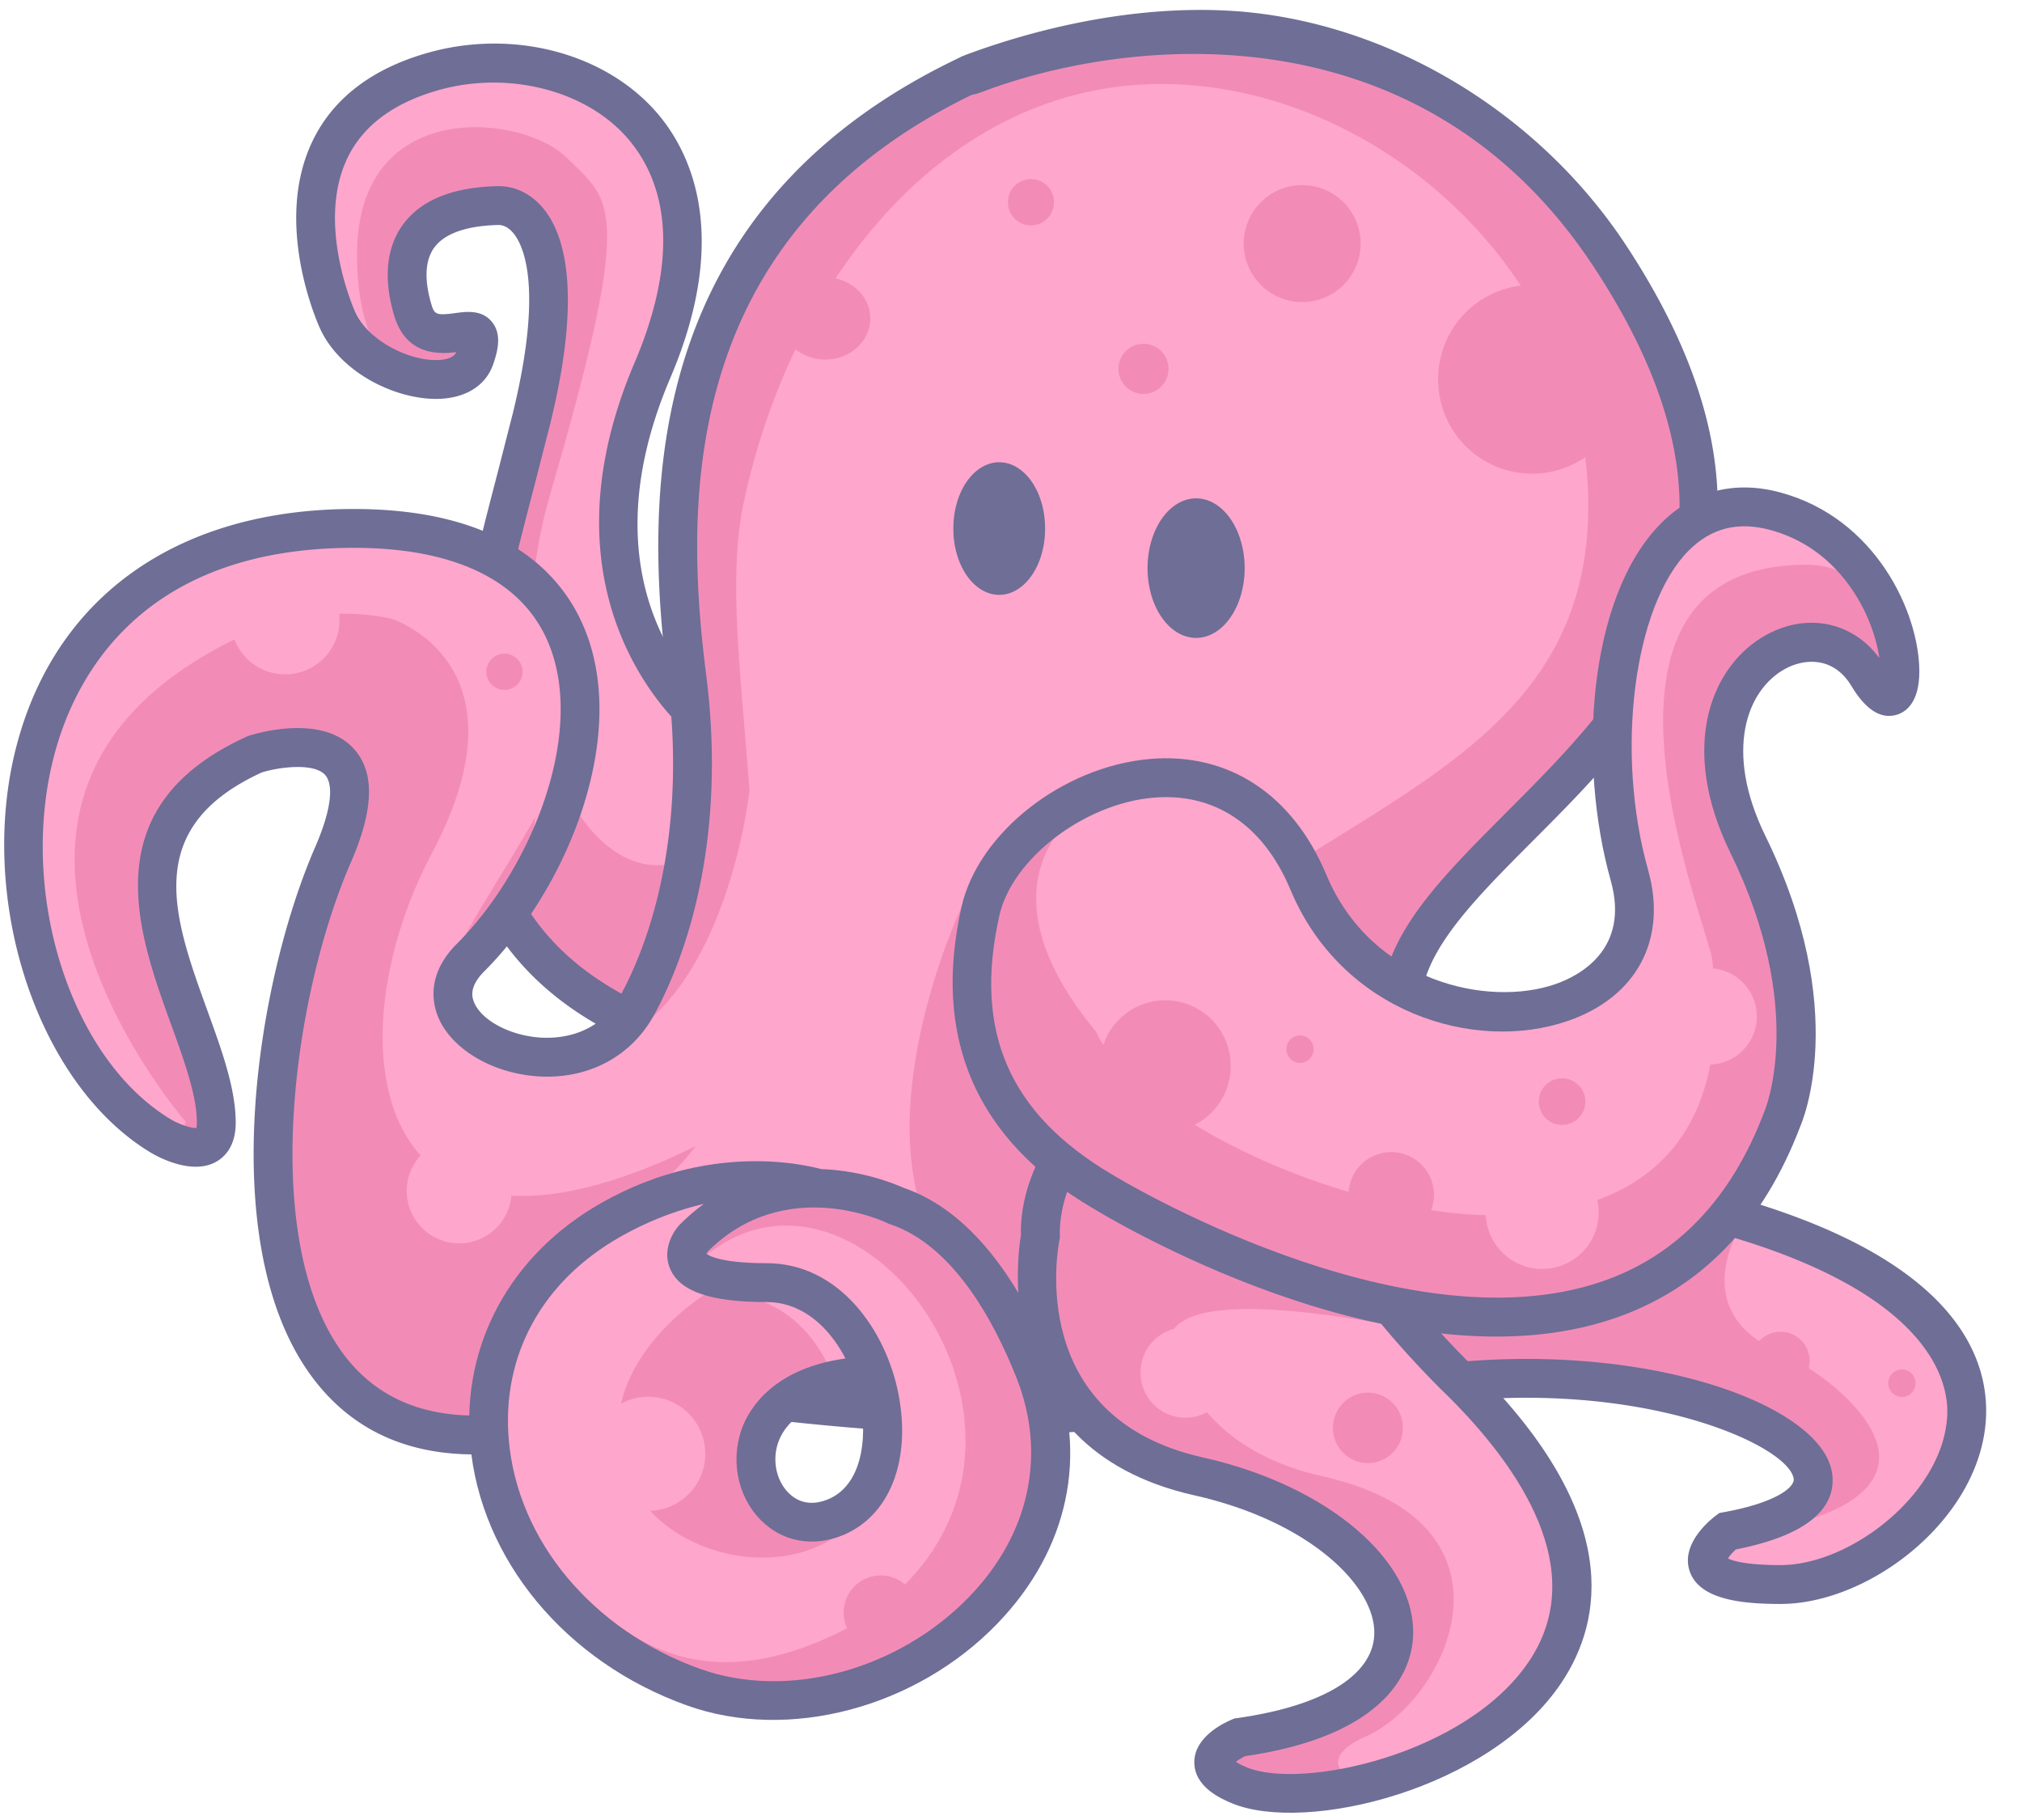<?xml version="1.0" standalone="no"?><!DOCTYPE svg PUBLIC "-//W3C//DTD SVG 1.1//EN" "http://www.w3.org/Graphics/SVG/1.1/DTD/svg11.dtd"><svg t="1745720903143" class="icon" viewBox="0 0 1138 1024" version="1.1" xmlns="http://www.w3.org/2000/svg" p-id="18199" xmlns:xlink="http://www.w3.org/1999/xlink" width="222.266" height="200"><path d="M809.793 778.619c162.359-19.327 281.524 61.42 162.359 83.113 0 0-39.627 29.964 29.964 29.964 97.599 0 263.821-215.504-256.091-238.698" fill="#FFA6CC" p-id="18200"></path><path d="M872.606 726.011s-62.426-17.48-110.261-6.42l47.453 59.036c162.359-19.327 281.524 61.411 162.359 83.109 45.424 0 119.647-22.407 67.64-74.405-52.007-52.012-167.191-61.32-167.191-61.32z" fill="#F28CB7" p-id="18201"></path><path d="M811.09 789.465c113.446-13.499 195.585 23.877 198.406 42.662 0.687 4.568-9.204 13.367-39.309 18.854l-2.557 0.473-2.079 1.565c-3.326 2.521-19.714 15.869-14.609 31.092 5.501 16.402 30.232 18.508 51.156 18.508 51.011 0 114.415-49.336 115.707-106.908 1.142-51.138-45.588-139.101-371.302-153.633l-0.978 21.834c327.548 14.618 351.033 104.196 350.428 131.308-0.987 44.068-53.713 85.538-93.855 85.538-26.042 0-30.783-4.381-30.965-4.568a3.085 3.085 0 0 1 0.669 2.284c0.396-1.779 4.199-5.969 6.92-8.035l-4.632 2.034c51.129-9.313 59.227-28.854 56.998-43.604-5.855-38.981-106.466-74.942-222.615-61.116l2.616 21.711z" fill="#6E6E96" p-id="18202"></path><path d="M395.456 405.324s-84.319-65.442-28.267-196.873C425.384 71.994 320.601 18.271 243.493 40.305 146.594 67.985 183.196 165.457 190.057 180.348c14.377 31.183 68.845 44.969 77.144 21.174 11.597-33.203-25.683 3.603-34.846-26.993-9.827-32.767 1.865-57.822 47.862-58.841 17.903-0.391 42.271 24.573 18.936 119.838-27.603 112.681-86.53 273.216 59.091 340.164 0-0.009 46.156-16.006 37.212-170.366z" fill="#FFA6CC" p-id="18203"></path><path d="M309.713 277.938c48.085-164.657 34.059-164.365 9.29-189.134-24.768-24.773-118.027-34.714-118.027 54.168 0 52.016 19.281 66.584 35.264 69.737 1.97 0.346 3.89 0.587 5.783 0.714 8.663 0.419 15.25-1.965 15.25-1.965 4.709-1.911 8.262-5.15 9.936-9.936 11.597-33.203-25.683 3.603-34.846-26.993-9.827-32.767 1.865-57.822 47.862-58.841 17.903-0.391 42.271 24.573 18.936 119.838-27.603 112.681-86.53 273.216 59.091 340.164 0 0 30.346-10.537 37.061-96.821-62.576 40.515-121.403-78.327-85.602-200.931z" fill="#F28CB7" p-id="18204"></path><path d="M402.153 396.694l0.032 0.023c-3.162-2.493-76.803-62.394-24.946-183.979 35.21-82.553 10.005-129.401-8.153-149.979-29.382-33.299-81.057-46.543-128.591-32.962-31.961 9.131-53.927 26.292-65.265 51.006-21.256 46.306 3.831 101.78 4.905 104.114 11.916 25.847 44.427 40.628 67.717 39.509 14.827-0.714 25.646-7.757 29.668-19.309 2.803-8.021 4.914-17.143-0.664-23.977-5.701-6.975-14.381-5.796-20.724-4.932-10.628 1.447-11.665 0.673-13.312-4.823-2.898-9.654-4.973-23.044 1.574-32.048 7.293-10.023 23.631-12.452 36.061-12.725 3.071-0.068 6.078 1.615 8.685 4.864 5.587 6.961 16.706 30.778-0.605 101.444l-8.435 33.008c-28.094 107.722-66.575 255.245 73.582 319.686l9.609 4.418 4.732-9.463-5.983 5.373c8.967-3.317 53.236-27.612 44.332-181.245l-0.287-4.959-3.931-3.044z m-39.345 169.061c-123.514-56.78-90.602-182.973-61.566-294.304l8.522-33.326c17.971-73.368 7.971-105.93-3.581-120.325-6.92-8.626-16.224-13.258-26.211-13.035-25.264 0.56-43.181 7.866-53.258 21.725-9.345 12.857-11.015 30.555-4.832 51.179 7.275 24.272 28.244 21.42 37.198 20.2 1.688-0.232 3.995-0.546 4.782-0.478-2.443-0.2-5.359-3.289-5.382-5.701 0 0.068-0.005 1.647-1.611 6.228-1.297 3.708-6.879 4.522-10.091 4.677-15.906 0.764-39.3-10.542-46.807-26.825-0.223-0.482-21.998-48.577-4.895-85.852 8.558-18.654 25.86-31.807 51.402-39.109 38.981-11.138 82.654-0.278 106.203 26.411 25.837 29.277 27.375 73.172 4.44 126.94-58.677 137.595 30.715 209.093 31.625 209.798l-4.208-8.003c8.126 140.202-29.982 159.415-30.373 159.593a1.565 1.565 0 0 1 0.287-0.109l-4.058 1.497-1.943 3.867 14.359-5.05z" fill="#6E6E96" p-id="18205"></path><path d="M280.231 806.959c-160.425 13.54-139.738-218.306-92.795-325.983 35.819-82.144-43.968-56.529-43.968-56.529-109.683 49.764-21.743 148.337-21.743 207.291 0 25.965-30.929 7.721-30.929 7.721C-19.363 573.748-35.797 297.365 199.034 297.365c176.568 0 140.607 166.699 65.72 241.6-41.652 41.643 60.378 86.78 93.486 27.444 18.235-32.685 39.787-96.134 28.272-185.935-30.874-240.786 131.285-324.591 160.33-339.245-26.711 17.234 223.384-104.392 359.587 103.45 166.777 254.508-142.623 325.842-116.125 434.469 73.609 301.906-355.46 205.28-488.82 191.75" fill="#F28CB7" p-id="18206"></path><path d="M274.877 528.015s-0.005 0 0 0z m146.945-83.068s-17.971 169.529-129.925 148.114c-76.448-14.636-35.146-55.11 9.4-133.246-2.32 21.342-10.619 44.441-26.424 68.199C342.521 448.996 367.439 297.365 199.038 297.365c-234.83 0-218.397 276.387-108.232 342.098 0 0 8.367 4.923 16.397 6.006-3.112-8.585-4.258-13.74-2.307-13.74 0 0-152.882-174.798 18.021-267.283 34.159-18.485 68.177-22.662 97.263-16.315 0 0 79.778 24.805 22.953 131.904-56.83 107.094-35.31 255.49 148.455 164.902-0.005 0.009 68.754-66.798 30.232-199.989z" fill="#FFA6CC" p-id="18207"></path><path d="M279.317 796.071c-38.567 3.253-67.876-8.726-87.135-35.587-46.525-64.905-26.829-201.491 5.278-275.145 13.03-29.882 13.585-50.801 1.692-63.955-17.912-19.809-54.869-8.681-59.023-7.348l-0.601 0.191-0.573 0.264c-87.049 39.491-61.443 110.17-42.749 161.777 7.498 20.71 14.591 40.278 14.591 55.46 0 2.666-0.482 3.571-0.487 3.581a1.747 1.747 0 0 1 0.783-0.646c-2.193 0.719-9.518-1.579-14.773-4.645l-0.296-0.168c-0.023-0.018-0.337-0.177-0.337-0.177l0.71 0.391C39.409 596.082 9.495 501.204 31.079 422.895c11.793-42.803 49.296-114.606 167.955-114.606 57.207 0 95.138 18.567 109.688 53.686 21.265 51.338-10.273 127.827-51.698 169.256-16.292 16.297-13.831 31.961-10.906 39.864 6.765 18.312 29.646 32.516 55.629 34.546 28.285 2.188 52.976-10.492 66.047-33.909 13.267-23.786 42.717-90.156 29.568-192.646-12.985-101.344-12.057-247.333 149.461-325.669l4.959-2.434-10.846-18.94c-9.086 5.865-7.634 12.343-5.955 15.683 4.509 8.967 13.321 5.669 19.145 3.49 79.842-29.9 245.813-49.132 343.185 99.451 101.621 155.075 20.997 235.868-50.137 307.156-42.125 42.221-78.504 78.677-67.476 123.91 15.642 64.141 8.449 113.4-21.356 146.426-75.524 83.673-278.261 55.751-399.401 39.068-21.97-3.03-40.942-5.637-56.347-7.207l-2.202 21.743c15.009 1.529 33.799 4.108 55.565 7.111 125.425 17.266 335.341 46.179 418.609-46.074 34.95-38.727 43.827-94.66 26.37-166.24-8.117-33.313 24.245-65.747 61.716-103.304 69.328-69.482 164.279-164.647 52.94-334.573-51.243-78.19-138.969-128.664-226.268-132.773-68.008-3.198-128.864 18.626-147.382 25.555-1.674 0.628 0.528-0.159 0 0 3.899-1.169-10.896 2.862 0.455 14.209 3.976 3.976 12.653 3.007 9.377 5.41 0.023-0.014 0.259-0.191 1.019-0.678l-10.846-18.94-4.654 2.279C364.063 117.754 361.77 273.412 375.679 381.862c12.316 96.043-14.764 157.332-26.979 179.22-12.684 22.735-35.883 23.499-45.265 22.762-17.207-1.333-33.035-10.077-36.82-20.323-0.732-1.984-2.957-8.007 5.865-16.829 47.412-47.421 81.484-132.604 56.429-193.078-12.698-30.646-45.533-67.18-129.874-67.18C101.785 286.437 32.894 334.058 10.009 417.094c-23.981 87.008 10.455 193.142 75.197 231.75 3.74 2.202 22.885 12.698 36.561 4.877 4.973-2.834 10.892-8.958 10.892-21.993 0-19.031-7.721-40.342-15.896-62.904-19.24-53.122-37.421-103.282 31.224-134.429l-1.174 0.455c10.987-3.48 30.078-5.51 36.129 1.21 5.209 5.778 3.194 20.56-5.523 40.547-32.885 75.438-56.584 221.878-3.007 296.61 24.059 33.563 59.974 48.577 106.73 44.632l-1.824-21.779z" fill="#6E6E96" p-id="18208"></path><path d="M731.512 632.689c0 58.836 91.812 145.926 91.812 145.926 172.022 172.027-66.143 250.631-125.625 226.127-32.867-13.522 0-27.052 0-27.052 139.888-19.632 94.656-120.47-23.203-146.886-112.099-25.119-88.905-135.289-88.905-135.289s-3.867-57.981 61.853-85.047c65.706-27.061 84.069-1.429 84.069 22.221z" fill="#FFA6CC" p-id="18209"></path><path d="M620.442 129.357a23.517 32.621 74.84 1 0-62.972 17.062 23.517 32.621 74.84 1 0 62.972-17.062Z" fill="#C71870" p-id="18210"></path><path d="M733.591 251.432a12.516 17.357 74.846 1 0-33.507 9.075 12.516 17.357 74.846 1 0 33.507-9.075Z" fill="#C71870" p-id="18211"></path><path d="M893.921 284.535c0 131.294-117.895 161.64-218.484 237.729-89.11 67.389 13.658 181.313-117.982 242.478-15.105 7.02-176.513 9.199-219.657-61.166-18.281-29.814 87.062-14.077 87.062-187.578 0-90.07-18.294-175.216-6.638-231.455 26.479-127.773 114.697-237.269 235.363-237.269 120.657-0.009 240.336 105.961 240.336 237.26z" fill="#FFA6CC" p-id="18212"></path><path d="M536.568 297.447a37.08 25.806 90 1 0 51.611 0 37.08 25.806 90 1 0-51.611 0Z" fill="#6E6E96" p-id="18213"></path><path d="M767.631 977.694c46.793-19.632 94.66-120.47-23.203-146.886-112.094-25.119-88.9-135.289-88.9-135.289s-3.863-57.981 61.853-85.047a254.508 254.508 0 0 1 5.141-2.034c-11.06-11.124-33.649-15.028-75.083 2.034-65.711 27.066-61.853 85.047-61.853 85.047s-23.194 110.17 88.905 135.289c117.85 26.415 163.091 127.254 23.203 146.886 0 0-32.867 13.544 0 27.052 14.777 6.092 40.574 5.801 68.368-0.678-30.132-13.294 1.57-26.374 1.57-26.374z" fill="#F28CB7" p-id="18214"></path><path d="M462.177 664.859s-55.174-14.268-118.4 21.638c-111.89 63.518-80.847 217.46 46.675 263.002 101.061 36.092 237.879-62.585 191.7-178.483-12.088-30.351-36.725-78.818-77.836-92.476 0 0-63.768-31.879-113.855 18.217 0 0-22.766 25.041 40.988 25.041s88.814 111.576 38.708 132.072c-50.096 20.492-77.426-79.701 25.046-79.701" fill="#FFA6CC" p-id="18215"></path><path d="M464.497 662.948c23.044 1.429 39.805 11.206 39.805 11.206 41.111 27.753 65.747 66.502 77.836 96.853 46.179 115.907-90.638 214.575-191.7 178.488-84.273-30.096-127.126-101.962-113.65-169.274 0 0.068-8.826 47.74 22.68 84.583 31.547 36.861 77.767 104.597 179.775 50.187 149.388-90.174 3.358-294.44-89.383-201.682 0 0-6.156-50.36 74.637-50.36z" fill="#F28CB7" p-id="18216"></path><path d="M396.234 728.759s-69.942 43.713-41.529 104.92c27.767 59.796 147.932 64.182 141.904-32.935 1.046 23.531-7.029 45.201-26.465 53.154-45.401 18.581-72.103-62.007-0.396-77.249-22.744-58.513-73.513-47.89-73.513-47.89z m99.81 65.001l-0.009-0.009 0.036 0.305c-0.018-0.096-0.018-0.2-0.027-0.296zM661.793 765.516s-33.822-46.502 111.562-21.438l-118.732-42.767c0.005-0.009-10.323 34.969 7.17 64.205zM541.109 510.476s-51.043 108.537-18.103 181.468c30.278 67.026 89.496 26.329 89.496 26.329s14.145-187.846-71.393-207.796zM976.415 696.693s-20.696 37.694 15.96 59.418l-66.129-21.406 50.169-38.012z" fill="#F28CB7" p-id="18217"></path><path d="M732.881 137.077m-32.903 0a32.903 32.903 0 1 0 65.806 0 32.903 32.903 0 1 0-65.806 0Z" fill="#F28CB7" p-id="18218"></path><path d="M580.236 113.801m-12.926 0a12.926 12.926 0 1 0 25.851 0 12.926 12.926 0 1 0-25.851 0Z" fill="#F28CB7" p-id="18219"></path><path d="M643.571 207.587m-14.104 0a14.104 14.104 0 1 0 28.208 0 14.104 14.104 0 1 0-28.208 0Z" fill="#F28CB7" p-id="18220"></path><path d="M862.292 213.461m-52.881 0a52.881 52.881 0 1 0 105.761 0 52.881 52.881 0 1 0-105.761 0Z" fill="#F28CB7" p-id="18221"></path><path d="M439.092 179.202a25.36 23.144 0 1 0 50.72 0 25.36 23.144 0 1 0-50.72 0Z" fill="#F28CB7" p-id="18222"></path><path d="M645.855 319.713a39.268 27.325 90 1 0 54.65 0 39.268 27.325 90 1 0-54.65 0Z" fill="#6E6E96" p-id="18223"></path><path d="M720.588 632.689c0 62.813 91.325 150.166 95.224 153.851 39.204 39.213 79.018 96.94 44.891 148.132-35.223 52.835-128.132 72.617-158.842 59.974-6.824-2.807-8.303-4.791-8.312-4.818 0.555 0.783 0.642 2.593 0.155 3.412 0.796-1.351 4.85-4.063 8.189-5.464l-0.732 0.282-1.943 0.455c84.737-11.888 95.429-51.325 96.093-67.731 1.724-42.553-48.076-84.878-118.423-100.634-99.992-22.421-81.425-118.337-80.597-122.404l0.232-1.092 0.005-1.133v-0.364l-0.027-0.364c-0.105-1.993-2.129-50.642 55.105-74.219 37.944-15.624 54.205-10.86 60.524-6.62 6.988 4.672 8.458 12.775 8.458 18.735z m-77.312-32.325c-57.726 23.781-70.106 73.104-68.586 95.875l0.209-2.975c-0.259 1.206-24.013 121.039 97.208 148.21 64.851 14.522 102.463 51.284 101.353 78.422-0.933 23.085-29.1 40.21-77.285 46.971l-1.374 0.196-1.265 0.519c-5.023 2.066-21.379 9.914-21.374 24.14 0 14.336 16.083 20.956 21.374 23.14 41.379 17.034 145.12-7.725 185.344-68.058 23.376-35.064 34.041-94.032-47.831-175.917-24.796-23.54-88.614-93.846-88.614-138.196 0-15.96-6.442-29.072-18.153-36.907-17.653-11.829-44.905-10.287-81.007 4.582z" fill="#6E6E96" p-id="18224"></path><path d="M620.382 670.378s297.643 183.615 382.685-40.587c0 0 27.057-59.91-19.327-154.615-46.375-94.706 38.654-143.028 67.644-94.706 28.995 48.326 29.955-70.542-52.189-92.772-82.144-22.225-108.241 112.108-82.144 204.88 26.092 92.772-136.249 110.156-180.708 3.858-44.459-106.294-170.084-48.317-184.58 16.433-14.486 64.751 2.889 118.855 68.618 157.509z" fill="#FFA6CC" p-id="18225"></path><path d="M1063.732 349.823c-10.137-19.049-25.119-31.998-47.13-31.998-140.243 0-55.306 202.896-52.999 222.028 29.213 242.601-309.568 123.778-346.72 40.719-74.314-89.61-2.043-129.419-5.601-126.612-5.974 8.462-57.444 49.71-59.496 58.895-14.504 64.755 2.88 118.86 68.609 157.518 0 0 297.643 183.615 382.685-40.587 0 0 27.057-59.91-19.327-154.615-46.375-94.706 38.658-143.028 67.644-94.706 16.379 27.312 23.79 1.224 12.334-30.642z" fill="#F28CB7" p-id="18226"></path><path d="M614.64 679.682c6.92 4.268 170.862 104.055 293.73 62.276 48.631-16.543 83.937-52.976 104.924-108.291l-0.264 0.628c1.192-2.639 28.622-65.729-19.473-163.924-23.362-47.708-10.564-82.176 11.215-94.014 10.915-5.942 27.234-6.956 37.253 9.736 7.925 13.217 16.411 18.672 25.201 16.22 4.882-1.36 13.058-6.37 12.985-24.623-0.127-33.003-24.468-86.016-78.154-100.543-25.819-6.988-49.104-0.946-67.335 17.466-41.293 41.707-46.757 134.906-28.181 200.917 10.965 38.986-18.071 53.731-31.07 58.249-37.794 13.176-103.659-0.901-129.028-61.566-18.936-45.269-55.187-68.986-99.455-65.087-49.054 4.327-96.553 41.711-105.87 83.341-16.543 73.859 8.262 130.825 73.522 169.215z m-52.203-164.425c7.148-31.911 47.548-62.917 86.457-66.348 34.664-3.057 62.135 15.323 77.371 51.748 28.918 69.141 103.7 92.131 156.399 73.773 38.636-13.458 55.842-45.956 44.914-84.815-18.613-66.152-8.23-148.41 22.671-179.62 12.725-12.853 27.803-16.693 46.097-11.747 31.752 8.594 47.312 33.208 53.763 47.121 8.936 19.272 8.995 35.383 7.507 38.545 0.223-0.478 1.392-1.993 3.703-2.648 2.329-0.66 4.131 0.041 4.586 0.337-0.018-0.014-1.87-1.274-5.159-6.752-14.331-23.886-41.652-31.165-66.443-17.694-30.628 16.656-50.087 62.194-20.392 122.827 43.24 88.282 19.409 144.806 19.163 145.361l-0.114 0.255-0.118 0.318c-18.558 48.927-49.355 81.011-91.516 95.343-113.218 38.499-273.612-59.196-275.213-60.183-58.131-34.195-78.304-80.497-63.677-145.821zM464.911 658.658c-2.43-0.642-60.224-19.318-126.54 18.331-51.029 28.968-78.6 79.533-73.759 135.257 5.655 65.142 53.609 123.064 122.163 147.541 56.966 20.346 128.76 1.36 174.593-46.165 40.192-41.666 51.466-95.124 30.929-146.649-14.809-37.184-41.497-84.505-84.546-98.819l1.433 0.605c-0.701-0.355-71.439-34.773-126.467 20.26l-0.187 0.187-0.177 0.196c-4.996 5.491-9.327 15.291-5.1 24.846 5.578 12.607 22.789 18.481 54.173 18.481 28.717 0 47.467 28.877 52.74 55.706 4.34 22.061 0.405 47.726-18.171 55.324-10.924 4.463-18.117 0.473-22.234-3.658-7.311-7.357-9.459-19.623-5.214-29.846 6.652-15.992 27.293-25.16 56.625-25.16v-21.861c-54.828 0-71.976 27.016-76.812 38.627-7.662 18.426-3.69 39.982 9.891 53.64 12.084 12.152 29.286 15.314 46.015 8.471 26.443-10.815 38.74-42.13 31.338-79.765-6.943-35.328-33.121-73.35-74.187-73.35-29.509 0-34.273-5.637-34.313-5.692 0.182 0.232 0.337 0.787 0.296 1.069 0.064-0.473 0.673-1.62 1.228-2.275l-0.473 0.5c44.018-44.013 100.675-16.452 101.239-16.169l0.696 0.346 0.742 0.246c35.073 11.656 58.045 53.286 71.143 86.161 17.207 43.204 7.607 88.177-26.361 123.4-40.069 41.543-102.372 58.299-151.517 40.751-60.524-21.611-102.813-72.18-107.736-128.833-4.145-47.68 18.74-89.373 62.781-114.369 58.281-33.09 109.797-20.687 110.306-20.555l5.464-16.779z" fill="#6E6E96" p-id="18227"></path><path d="M655.856 599.886m-36.789 0a36.789 36.789 0 1 0 73.577 0 36.789 36.789 0 1 0-73.577 0Z" fill="#F28CB7" p-id="18228"></path><path d="M782.987 672.38m-24.045 0a24.045 24.045 0 1 0 48.09 0 24.045 24.045 0 1 0-48.09 0Z" fill="#F28CB7" p-id="18229"></path><path d="M879.157 619.922m-13.112 0a13.112 13.112 0 1 0 26.224 0 13.112 13.112 0 1 0-26.224 0Z" fill="#F28CB7" p-id="18230"></path><path d="M731.63 590.413m-7.653 0a7.653 7.653 0 1 0 15.305 0 7.653 7.653 0 1 0-15.305 0Z" fill="#F28CB7" p-id="18231"></path><path d="M258.425 670.192m-29.509 0a29.509 29.509 0 1 0 59.018 0 29.509 29.509 0 1 0-59.018 0Z" fill="#FFA6CC" p-id="18232"></path><path d="M1002.098 765.825m-16.392 0a16.392 16.392 0 1 0 32.785 0 16.392 16.392 0 1 0-32.785 0Z" fill="#F28CB7" p-id="18233"></path><path d="M769.874 803.524m-19.673 0a19.673 19.673 0 1 0 39.345 0 19.673 19.673 0 1 0-39.345 0Z" fill="#F28CB7" p-id="18234"></path><path d="M1070.411 778.387m-7.653 0a7.653 7.653 0 1 0 15.305 0 7.653 7.653 0 1 0-15.305 0Z" fill="#F28CB7" p-id="18235"></path><path d="M364.841 818.137m-32.102 0a32.102 32.102 0 1 0 64.205 0 32.102 32.102 0 1 0-64.205 0Z" fill="#FFA6CC" p-id="18236"></path><path d="M495.676 907.442m-20.869 0a20.869 20.869 0 1 0 41.739 0 20.869 20.869 0 1 0-41.739 0Z" fill="#F28CB7" p-id="18237"></path><path d="M283.926 378.045m-10.2 0a10.2 10.2 0 1 0 20.401 0 10.2 10.2 0 1 0-20.401 0Z" fill="#F28CB7" p-id="18238"></path><path d="M160.494 348.895m-30.601 0a30.601 30.601 0 1 0 61.202 0 30.601 30.601 0 1 0-61.202 0Z" fill="#FFA6CC" p-id="18239"></path><path d="M867.96 682.307m-31.784 0a31.784 31.784 0 1 0 63.568 0 31.784 31.784 0 1 0-63.568 0Z" fill="#FFA6CC" p-id="18240"></path><path d="M961.642 572.001m-27.111 0a27.111 27.111 0 1 0 54.223 0 27.111 27.111 0 1 0-54.223 0Z" fill="#FFA6CC" p-id="18241"></path><path d="M667.161 772.404m-25.251 0a25.251 25.251 0 1 0 50.501 0 25.251 25.251 0 1 0-50.501 0Z" fill="#FFA6CC" p-id="18242"></path></svg>